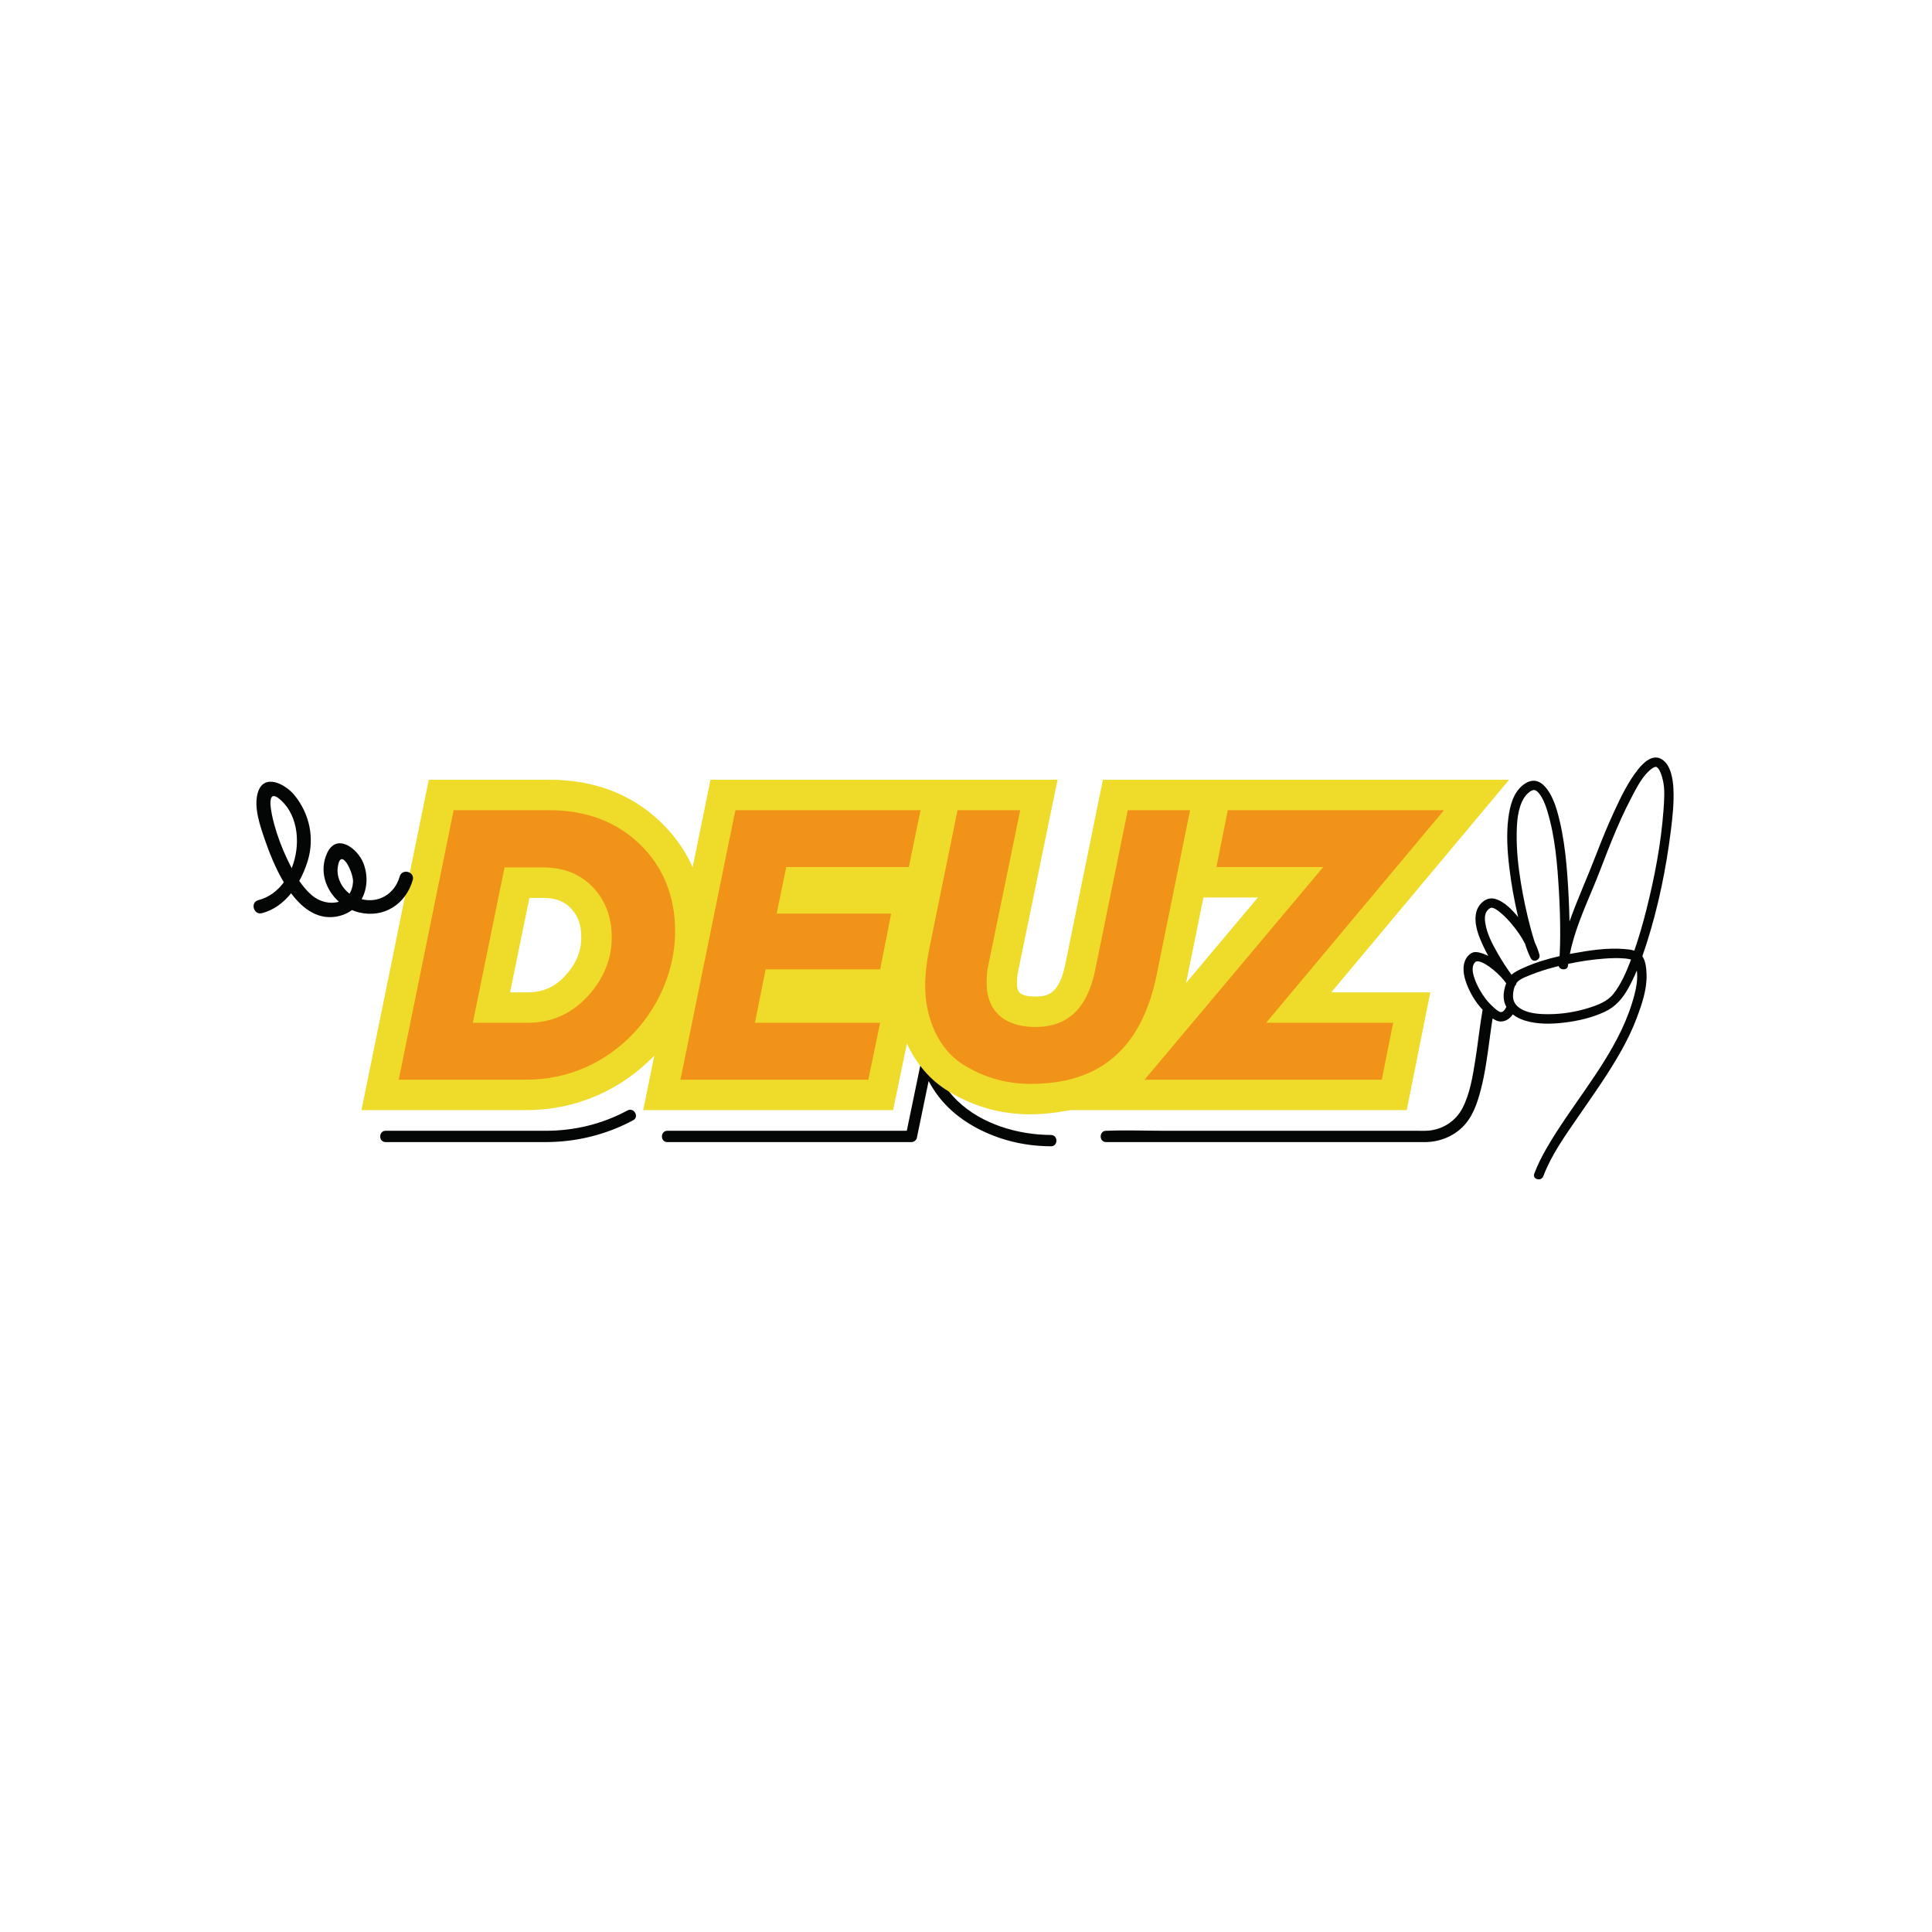 <svg height="786.147" viewBox="0 0 786.147 786.147" width="786.147" xmlns="http://www.w3.org/2000/svg"><g transform="matrix(.133 0 0 -.133 0 786.147)"><path d="m5089.41 3432.38c-7.53-103.27-27.41-206.36-52.81-306.6-10.54-41.55-22.35-82.88-36.51-123.37-10.54 3.29-22.05 4.37-32.63 5.16-50.12 3.71-101.78-3.83-150.97-12.76-4.51-.82-9.04-1.67-13.56-2.55 14.4 71.79 44.87 139.88 72.93 207.11 19.49 46.69 36.61 94.29 55.75 141.13 17.81 43.58 36.87 86.8 58.82 128.47 15.95 30.25 34.08 68.16 62 89.38 4.64 3.53 7.27 5.05 11.84 6.13 1.57.37 2.57 1.1 6.51-2.15 8.37-6.93 13.98-26.69 16.94-39.35 6.41-27.28 3.85-60.95 1.69-90.6zm-153.89-563.05c-18.6-23.11-49.05-34.18-76.62-42.66-38.12-11.71-78.11-18.24-117.99-18.63-30.93-.3-69.88 1.48-95.34 21.6-8.73 6.9-14.66 16.2-16.19 27.27-1.39 10.21.54 25.79 5.37 37.55 2.83 2.23 4.73 5.38 4.88 8.96l1.22 1.59c10.35 12.09 33.28 19.67 47.55 25.33 22.23 8.83 45.2 15.82 68.34 21.88 4.04 1.05 8.1 2.04 12.17 3.05 2.54-12.56 25.65-14.53 28.07.06.37 2.21.67 4.44.98 6.66 36.64 7.83 73.83 13.42 111.11 16.11 20.19 1.45 40.63 2.22 60.83.49 6.52-.56 12.99-1.44 19.31-3.13l.96-.27-.61-1.64c-13.81-35.97-29.67-73.94-54.04-104.22zm-344.7-54.74c-7.54 1.36-16.87 10.6-22.39 15.5-16.55 14.7-30.02 32.52-40.89 51.74-10.5 18.57-35.5 68.26-12.75 86.6 16.32 8.62 63.94-28.58 87.03-57.52 2.08-2.85 4.21-5.66 6.31-8.5-5.58-14.48-8.82-30.28-7.53-45.5.84-9.91 3.68-18.71 7.94-26.55-3.7-7.6-9.45-17.24-17.72-15.77zm-43.54 305.99c3.53 6.56 11.24 13.38 16.21 13.15 9.35-.44 19.84-9.33 26.69-14.82 12.72-10.24 24.07-22.37 34.57-34.84 15.42-18.33 29.9-38.74 41.08-60.56 4.81-15.51 10.47-30.68 17.7-44.81 7.52-14.71 30.48-4.42 26.3 11.1-3.6 13.36-8.6 26.31-14.6 38.84-4.68 14.7-8.92 29.57-12.9 44.49-11.96 44.9-21.68 90.45-29.16 136.31-7.95 48.66-13.41 98.06-12.96 147.42.35 37.49 2.52 80.74 22.93 113.51 5.55 8.9 16.02 18.58 22.61 21.48 7.46 3.28 10.5 2.54 16.45-1.87 5.12-3.81 11.91-13.09 16.7-22.15 6.39-12.07 10.93-25 14.93-38.02 24.3-79.1 30.82-164.38 35.67-246.56 2.67-45.17 4.07-90.45 3.82-135.72-.1-17.23-.42-34.49-1.28-51.71-.17-3.39-.36-6.78-.58-10.17-37.48-8.55-74.52-19.66-109.4-35.43-12.23-5.53-26.93-12.01-37.61-21.56l-.62.79c-14.99 20.88-29.05 42.43-41.8 64.73-16.41 28.72-33.09 60.29-37.98 93.43-1.58 10.73-2.07 23.14 3.23 32.97zm572.55 376.2c-1.38 29.66-7.71 73.43-35.11 90.8-28.44 18.03-56.99-10.14-73.52-31.08-29.67-37.57-51.11-81.66-71.17-124.89-20.36-43.86-38.79-88.65-56.1-133.8-26.48-69.05-57.26-136.58-82.13-206.21-.43 24.18-1.24 48.35-2.46 72.49-4.48 88.69-11.02 180.65-35.68 266.37-12.78 44.46-47.96 123.7-104.88 77.98-29.67-23.83-39.47-64.52-44.06-100.48-6.38-50.01-3.05-101.1 2.89-150.98 6.09-51.11 15.28-101.87 27.08-151.97-18.86 22.94-43.02 48.44-71.45 55.99-27.51 7.3-51.87-17.66-57.17-43.08-7.23-34.72 7.92-71.72 22.41-102.55 4.58-9.75 9.53-19.35 14.72-28.81-14.13 6.34-35.13 15.3-48.27 9.72-10.83-4.59-18.93-14.85-23.06-25.58-9.8-25.47-1.18-55.25 8.96-79.2 10.75-25.4 26.11-49.82 45.28-70.05l-.58-2.39c-8.63-50.27-13.86-101.02-21.91-151.37-7.77-48.69-16.18-102.45-39.06-146.72-22.72-43.98-67.59-69.47-114.42-69.69-46.74-.2-93.49.02-140.24.02-107.29 0-214.59 0-321.88 0-111.43 0-222.86 0-334.29 0-58.79 0-118.15 2.42-176.9 0h-2.6c-22.28 0-22.32-34.62 0-34.62h150.58 332.26 334.67c52.6 0 105.18-.12 157.77 0 42.02.1 83.87 15.71 114.19 45.17 31.87 30.95 46.11 74.01 57.01 115.99 13.23 51.02 19.94 103.42 26.93 155.57 2.75 20.53 5.57 41.05 8.83 61.5 8.16-5.48 17.09-9.59 26.15-9.25 15.69.57 27.36 9.72 35.63 21.75 10.33-8.16 22.7-14.3 35.73-18.47 39.12-12.53 82.83-11.44 123.13-6.51 42.22 5.17 84.54 15 123.15 33.24 32.85 15.51 53.37 39.7 71 71.04 9.94 17.68 18.64 36.09 26.54 54.87.33-2.63.61-5.26.77-7.92 1.42-22.03-2.39-43.98-7.86-65.25-9.67-37.57-23.57-74.47-40.28-109.46-61.86-129.46-157.78-237.93-229.14-361.67-14.3-24.81-27.18-50.37-37.31-77.18-6.55-17.35 21.26-24.84 27.76-7.65 24.48 64.79 66.17 123.02 105.14 179.69 45.7 66.44 92.93 132.11 132.46 202.51 18.59 33.13 35.35 67.35 48.65 102.97 15.44 41.31 30.72 85.74 29.6 130.45-.44 17.56-2.09 41.43-12.92 57.36 4.65 13.17 9.06 26.4 13.27 39.62 35.6 111.64 59.42 227.84 73.89 344.06 5.23 42.11 10 85.17 8 127.67" fill="#040606"/><path d="m1919.71 2513.44c-76.58-41.26-161.34-61.98-248.25-62.14-29.15-.06-463.33 0-491.53 0-22.27 0-22.31-34.62 0-34.62 75.27 0 401.36-.08 489.14 0 93.92.09 185.33 22.27 268.11 66.87 19.62 10.56 2.16 40.47-17.47 29.89" fill="#040606"/><path d="m3215.36 2438.46c-101.06.57-211.63 32.69-285.88 104.25-34.65 33.38-59.77 74.02-76.52 118.12 4.73 22.81 9.44 45.61 14.17 68.4 2.94 14.21 5.89 28.41 8.83 42.62 4.5 21.74-28.86 31.03-33.39 9.2-3.19-15.44-6.39-30.87-9.59-46.31-4.09 23.96-6.14 48.31-6.28 72.52-.13 22.26-34.75 22.31-34.62 0 .28-50.54 8.2-101.56 24.99-149.33-12.21-58.91-40.73-196.66-42.8-206.63-79.16 0-701.71 0-732.4 0-22.28 0-22.32-34.62 0-34.62h746.46c7.19 0 15.17 5.33 16.69 12.71 12.02 58.01 24.03 116.02 36.04 174.03 6.47-11.99 13.54-23.68 21.4-34.92 47.39-67.75 117.17-111.79 194.56-138.59 50.86-17.6 104.59-25.78 158.34-26.07 22.28-.13 22.31 34.49 0 34.62" fill="#040606"/><path d="m1730.57 2921.68c-32.24-34.48-69.25-50.53-116.49-50.53h-57.96l60.55 296.35h45.28c37.75 0 66-10.51 86.42-32.17l.97-1.01c22.35-23.02 32.77-52.13 32.77-91.64 0-44.38-16.87-83.95-51.54-121zm1948.28 246.98h177.51l-234.5-279.1c1.79 7.67 3.5 15.44 5.11 23.34zm930.5 352.98h-1232.03l-114.64-562.45c-19.37-93.18-56.12-100.9-95.27-100.9-59.42 0-59.42 24.12-59.42 45.41 0 8.59.44 17.21 1.34 26.35l121.74 591.59h-304.68-69.93-679.73l-56.28-276.27c-22.58 54.75-56.17 103.83-100.66 146.86-88.78 85.87-203.29 129.41-340.32 129.41h-364.67l-204.44-1003.47h500.22c149.39 0 288.65 60.11 392.11 169.26 1.76 1.88 3.49 3.78 5.24 5.68l-35.64-174.94h757.19l43.93 212.09c26.1-61.96 67.1-113.65 119.92-148.54l.96-.62c78.21-50.29 165-75.77 257.94-75.77 60.68 0 121.69 12.84 121.69 12.84h1026.96l70.59 352.98h-306.35z" fill="#eedb2a"/><path d="m1730.57 2921.68-2.67 2.49c-31.72-33.83-67.41-49.31-113.82-49.38h-53.5l59.06 289.08 42.31-.01c37.11-.04 64.11-10.23 83.77-31.03l.97-1.02.03-.02c21.61-22.32 31.7-50.2 31.74-89.11-.03-43.42-16.37-81.93-50.55-118.5l2.66-2.5 2.66-2.49c35.17 37.53 52.56 78.17 52.52 123.49.05 40.11-10.71 70.46-33.8 94.18l.03-.03-.97 1.02c-21.18 22.49-50.68 33.34-89.06 33.3h-48.26l-62.04-303.65h62.43c48.06-.06 86.39 16.57 119.15 51.7zm1948.28 246.98v-3.64h169.69l-229.48-273.11 2.8-2.35 3.54-.83c1.81 7.7 3.52 15.51 5.14 23.45l51.88 255.76-3.57.72v-3.64 3.64l-3.57.73-51.88-255.76c-1.6-7.86-3.3-15.6-5.09-23.23l-3.5-14.86 249.37 296.77h-188.31l-.59-2.92zm930.5 352.98v3.65h-1235l-115.25-565.37c-9.59-46.19-23.42-70.55-38.95-83.31-15.51-12.74-33.33-14.66-52.74-14.67-14.61 0-25.41 1.5-33.27 3.94-11.81 3.74-16.89 9.16-19.67 15.53-2.76 6.42-2.86 14.31-2.84 22.29 0 8.47.43 16.96 1.32 26l-3.62.35 3.57-.73 122.64 595.97h-309.15-69.93-682.71l-56.87-279.19 3.57-.73 3.37 1.4c-22.77 55.21-56.67 104.73-101.5 148.08-89.46 86.56-205.06 130.47-342.85 130.44h-367.64l-205.93-1010.77h504.68c150.37-.01 290.63 60.55 394.75 170.41 1.8 1.91 3.54 3.83 5.28 5.71l-2.68 2.47-3.57.73-36.53-179.32h764.62l44.53 215-3.57.74-3.36-1.41c26.35-62.54 67.78-114.84 121.27-150.17l.97-.63.02-.01c78.77-50.66 166.31-76.36 259.92-76.36 61.17.01 122.3 12.9 122.44 12.92l-.75 3.57v-3.65h1029.95l72.05 360.27h-303.01l544.22 650.5h-7.78v-3.65l-2.8 2.34-549.24-656.48h309.72l-69.14-345.69h-1024.36l-.37-.07c-.01-.01-3.75-.79-10.37-1.99-19.88-3.59-65.43-10.78-110.56-10.78-92.28.01-178.32 25.28-255.97 75.19l.02-.01-.96.62c-52.14 34.45-92.7 85.54-118.55 146.9l-4.55 10.79-45.71-220.64h-749.75l37.32 183.33-8.83-9.57c-1.76-1.91-3.48-3.8-5.22-5.65-102.79-108.43-241.04-168.11-389.45-168.12h-495.76l202.96 996.19h361.69c136.27-.03 249.68-43.21 337.78-128.39 44.16-42.7 77.44-91.35 99.83-145.62l4.56-11.08 58.06 285.1 676.76-.01h69.93 300.21l-120.89-587.4-.01-.19c-.91-9.25-1.36-18-1.36-26.71.04-10.56-.19-23.02 8.3-33.05 4.24-4.96 10.5-9 19.34-11.73 8.85-2.75 20.33-4.26 35.43-4.27 19.74-.01 39.87 1.93 57.37 16.34 17.46 14.4 31.69 40.49 41.46 87.47l114.06 559.54h302.77 67.36 858.92v3.64l-2.8 2.34z" fill="#eedb2a"/><g fill="#f19319"><path d="m1795.93 2860.58c-48.96-52.36-110.14-78.91-181.85-78.91h-167.57l97.12 475.31h118.32c62.84 0 113.81-20.28 151.56-60.31 38.53-39.67 58.07-91.48 58.07-153.99 0-67.21-25.45-128.48-75.65-182.1zm161.65 467.33c-71.53 69.18-165.09 104.25-278.11 104.25h-291.58l-167.99-824.52h390.68c124.58 0 240.77 50.2 327.16 141.35 81.17 85.63 127.72 199.49 127.72 312.37 0 107.64-36.3 197.31-107.88 266.55"/><path d="m2081.84 2607.64h574.8l36.05 174.03h-383.1l32.92 163.49h350.37l33.6 170.52h-350.29l29.36 142.46h374.88l36.04 174.02h-566.66z"/><path d="m3640.99 3432.16h-190.59l-100.12-491.18c-24.08-115.85-83.89-172.16-182.87-172.16-94.63 0-148.89 49.16-148.89 134.88 0 13.06.74 26.17 2.27 40.05l100.52 488.41h-191.77l-87.27-428.14-.01-.04c-7.82-40.19-11.78-76.28-11.78-107.29 0-104.07 41.92-193.9 112.19-240.33 63.55-40.85 134.06-61.56 209.56-61.56 108.87 0 193.09 27.31 257.47 83.48 63.89 55.77 106.28 138.32 129.58 252.41z"/><path d="m4417.82 3432.16h-661.4l-34.8-174.02h326.8l-546.56-650.5h725.66l34.8 174.03h-388.73z"/></g><path d="m1033.37 3257.83c9.13 65.1 48.05-17.05 46.72-44.43-.72-14.93-4.68-26.97-10.71-36.58-24.32 17.88-40.32 50.36-36.01 81.01zm-156.69 28.86c-15.235 32.72-28.086 66.93-37.586 101.77-7.219 26.45-31.145 122.56 22.027 72.72 51.977-48.7 59.262-136.84 31.281-206.44-5.593 10.64-10.808 21.39-15.722 31.95zm346.22-57.32c-15.87-55.27-65.83-82.38-116.58-69.49 17.8 31.87 20.04 72.93 5.4 110.32-17.62 44.99-82.14 93.9-111.17 30.13-24.612-54.03-4.3-111.96 36.21-148.22-26.13-8.07-58.772-.69-82.612 19.7-14.734 12.6-27.312 27.73-38.464 44.02 10.703 19.44 19.218 39.95 25.476 60.08 21.738 69.92 6.516 144.11-39.676 201.46-28.078 34.85-95.398 70.32-113.117 6.93-12.359-44.25 7.602-100.66 21.977-142.55 12.449-36.26 31.582-85.85 58.015-130.3-19.531-26.31-45.73-46.27-77.89-54.46-25.762-6.57-14.844-46.45 10.984-39.87 36.289 9.24 65.93 31.98 89.145 60.87 37.507-50.12 86.504-84.94 148.272-69.33 14.64 3.7 27.3 9.93 38.12 17.92 7.02-2.98 14.23-5.56 21.69-7.33 76.4-18.04 142.95 25.53 164.07 99.12 7.37 25.63-32.52 36.56-39.85 11" fill="#040606"/></g></svg>